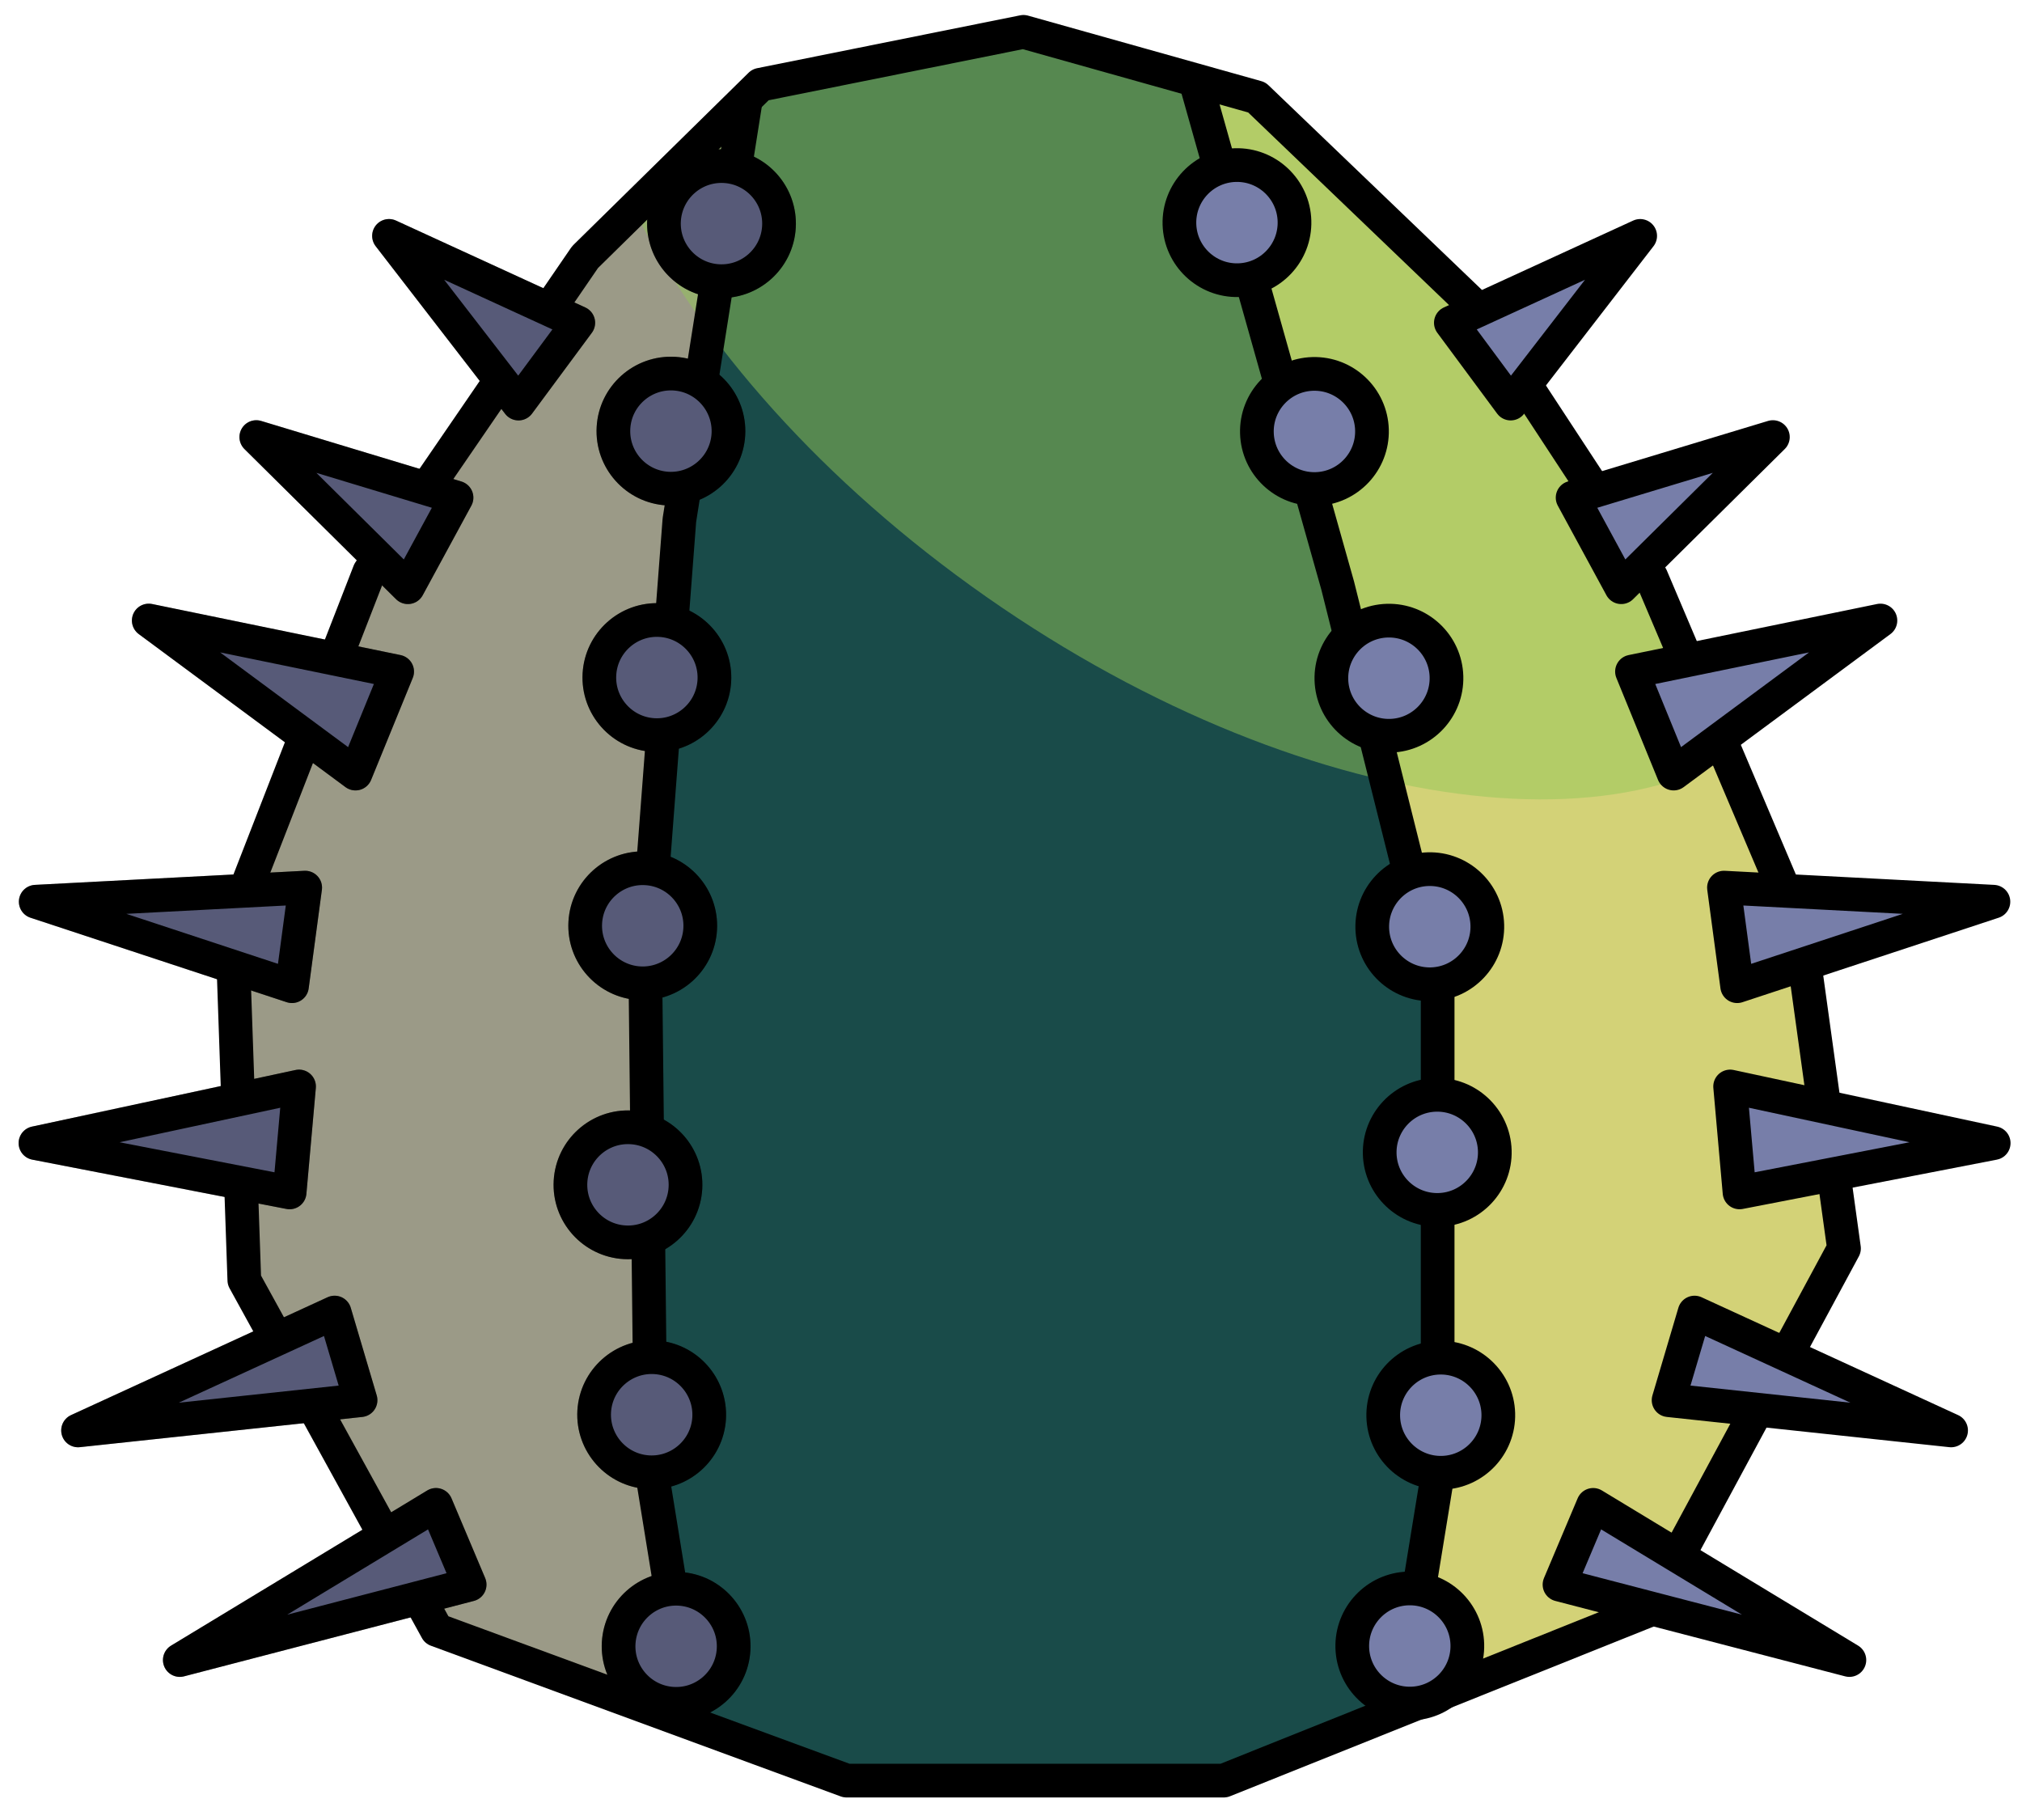 <?xml version="1.0" encoding="UTF-8" standalone="no"?><!DOCTYPE svg PUBLIC "-//W3C//DTD SVG 1.1//EN" "http://www.w3.org/Graphics/SVG/1.1/DTD/svg11.dtd"><svg width="100%" height="100%" viewBox="0 0 60 54" version="1.1" xmlns="http://www.w3.org/2000/svg" xmlns:xlink="http://www.w3.org/1999/xlink" xml:space="preserve" xmlns:serif="http://www.serif.com/" style="fill-rule:evenodd;clip-rule:evenodd;stroke-linecap:round;stroke-linejoin:round;stroke-miterlimit:1.5;"><g id="cactus08"><path d="M54.718,37.041l-1.325,-9.572l-4.397,-10.358l-5.3,-8.083l-6.403,-6.139l-6.923,-1.944l-7.806,1.569l-5.204,5.115l-6.4,9.335l-4.076,10.47l0.366,10.549l5.708,10.377l12.161,4.471l11.195,0l12.613,-5.052l5.791,-10.738Z" style="fill:#9b9a87;"/><clipPath id="_clip1"><path d="M54.718,37.041l-1.325,-9.572l-4.397,-10.358l-5.3,-8.083l-6.403,-6.139l-6.923,-1.944l-7.806,1.569l-5.204,5.115l-6.4,9.335l-4.076,10.47l0.366,10.549l5.708,10.377l12.161,4.471l11.195,0l12.613,-5.052l5.791,-10.738Z"/></clipPath><g clip-path="url(#_clip1)"><path d="M31.927,-15.658l-1.211,8.83l-0.89,62.903l23.567,7.136l13.009,-14.962c3.849,-41.307 -8.935,-79.846 -34.475,-63.907Z" style="fill:#d3d277;stroke:#000;stroke-width:1px;"/><path d="M42.691,-1.473c9.706,6.793 14.58,16.605 10.876,21.898c-3.705,5.293 -14.592,4.076 -24.299,-2.717c-9.707,-6.793 -14.58,-16.606 -10.876,-21.899c3.704,-5.292 14.592,-4.075 24.299,2.718Z" style="fill:#95c759;fill-opacity:0.5;"/><path d="M20.16,15.429l2.764,-17.482l7.792,-3.891l2.799,1.399l6.179,21.919l2.966,11.853l0,14.524l-1.779,10.913l-19.687,0.433l-1.882,-11.606l-0.164,-14.779l1.012,-13.283Z" style="fill:#194b49;"/><clipPath id="_clip2"><path d="M20.16,15.429l2.764,-17.482l7.792,-3.891l2.799,1.399l6.179,21.919l2.966,11.853l0,14.524l-1.779,10.913l-19.687,0.433l-1.882,-11.606l-0.164,-14.779l1.012,-13.283Z"/></clipPath><g clip-path="url(#_clip2)"><path d="M42.691,-1.473c9.706,6.793 14.58,16.605 10.876,21.898c-3.705,5.293 -14.592,4.076 -24.299,-2.717c-9.707,-6.793 -14.58,-16.606 -10.876,-21.899c3.704,-5.292 14.592,-4.075 24.299,2.718Z" style="fill:#95c759;fill-opacity:0.5;"/></g><path d="M20.16,15.429l2.764,-17.482l7.792,-3.891l2.799,1.399l6.179,21.919l2.966,11.853l0,14.524l-1.779,10.913l-19.687,0.433l-1.882,-11.606l-0.164,-14.779l1.012,-13.283Z" style="fill:none;stroke:#000;stroke-width:1px;"/></g><path d="M54.718,37.041l-1.325,-9.572l-4.397,-10.358l-5.3,-8.083l-6.403,-6.139l-6.923,-1.944l-7.806,1.569l-5.204,5.115l-6.4,9.335l-4.076,10.47l0.366,10.549l5.708,10.377l12.161,4.471l11.195,0l12.613,-5.052l5.791,-10.738Z" style="fill:none;stroke:#000;stroke-width:1px;"/><g><path d="M36.754,8.313c-0.942,0.027 -1.729,-0.716 -1.756,-1.658c-0.027,-0.943 0.716,-1.73 1.658,-1.757c0.942,-0.027 1.729,0.716 1.756,1.658c0.027,0.943 -0.715,1.73 -1.658,1.757Z" style="fill:#777ea9;stroke:#000;stroke-width:1px;"/><path d="M39.053,14.509c-0.942,0.027 -1.729,-0.716 -1.756,-1.658c-0.028,-0.943 0.715,-1.73 1.658,-1.757c0.942,-0.027 1.729,0.716 1.756,1.658c0.027,0.943 -0.716,1.73 -1.658,1.757Z" style="fill:#777ea9;stroke:#000;stroke-width:1px;"/><path d="M41.264,21.83c-0.943,0.027 -1.73,-0.716 -1.757,-1.658c-0.027,-0.943 0.716,-1.73 1.658,-1.757c0.943,-0.027 1.73,0.716 1.757,1.658c0.027,0.942 -0.716,1.729 -1.658,1.757Z" style="fill:#777ea9;stroke:#000;stroke-width:1px;"/><path d="M42.698,35.898c-0.943,0.027 -1.73,-0.716 -1.757,-1.658c-0.027,-0.942 0.716,-1.729 1.658,-1.756c0.942,-0.027 1.729,0.716 1.757,1.658c0.027,0.942 -0.716,1.729 -1.658,1.756Z" style="fill:#777ea9;stroke:#000;stroke-width:1px;"/><path d="M42.802,43.697c-0.942,0.027 -1.729,-0.716 -1.756,-1.658c-0.028,-0.942 0.715,-1.729 1.658,-1.756c0.942,-0.027 1.729,0.716 1.756,1.658c0.027,0.942 -0.716,1.729 -1.658,1.756Z" style="fill:#777ea9;stroke:#000;stroke-width:1px;"/><path d="M41.883,50.545c-0.942,0.027 -1.729,-0.716 -1.756,-1.658c-0.027,-0.943 0.716,-1.73 1.658,-1.757c0.942,-0.027 1.729,0.716 1.756,1.658c0.027,0.943 -0.716,1.73 -1.658,1.757Z" style="fill:#777ea9;stroke:#000;stroke-width:1px;"/><path d="M42.476,29.203c-0.942,0.027 -1.729,-0.716 -1.756,-1.658c-0.027,-0.943 0.715,-1.73 1.658,-1.757c0.942,-0.027 1.729,0.716 1.756,1.658c0.027,0.942 -0.716,1.729 -1.658,1.757Z" style="fill:#777ea9;stroke:#000;stroke-width:1px;"/></g><g><g><path d="M21.312,8.34c0.941,0.054 1.749,-0.667 1.802,-1.608c0.054,-0.941 -0.666,-1.748 -1.607,-1.802c-0.942,-0.054 -1.749,0.667 -1.803,1.608c-0.053,0.941 0.667,1.748 1.608,1.802Z" style="fill:#777ea9;stroke:#000;stroke-width:1px;"/><path d="M19.811,14.497c0.941,0.053 1.749,-0.667 1.803,-1.608c0.053,-0.941 -0.667,-1.749 -1.608,-1.803c-0.941,-0.053 -1.749,0.667 -1.802,1.608c-0.054,0.941 0.666,1.749 1.607,1.803Z" style="fill:#777ea9;stroke:#000;stroke-width:1px;"/><path d="M19.395,21.809c0.941,0.053 1.748,-0.667 1.802,-1.608c0.054,-0.941 -0.667,-1.749 -1.608,-1.803c-0.941,-0.053 -1.749,0.667 -1.802,1.608c-0.054,0.941 0.666,1.749 1.608,1.803Z" style="fill:#777ea9;stroke:#000;stroke-width:1px;"/><path d="M18.537,36.859c0.941,0.054 1.748,-0.667 1.802,-1.608c0.054,-0.941 -0.667,-1.749 -1.608,-1.802c-0.941,-0.054 -1.749,0.667 -1.802,1.608c-0.054,0.941 0.666,1.748 1.608,1.802Z" style="fill:#777ea9;stroke:#000;stroke-width:1px;"/><path d="M19.24,43.681c0.941,0.053 1.749,-0.667 1.803,-1.608c0.053,-0.941 -0.667,-1.749 -1.608,-1.803c-0.941,-0.053 -1.749,0.667 -1.803,1.608c-0.053,0.941 0.667,1.749 1.608,1.803Z" style="fill:#777ea9;stroke:#000;stroke-width:1px;"/><path d="M19.966,50.551c0.941,0.054 1.749,-0.667 1.802,-1.608c0.054,-0.941 -0.667,-1.748 -1.608,-1.802c-0.941,-0.054 -1.748,0.667 -1.802,1.608c-0.054,0.941 0.667,1.749 1.608,1.802Z" style="fill:#777ea9;stroke:#000;stroke-width:1px;"/><path d="M18.975,29.173c0.941,0.053 1.748,-0.667 1.802,-1.608c0.054,-0.941 -0.667,-1.749 -1.608,-1.802c-0.941,-0.054 -1.749,0.666 -1.802,1.607c-0.054,0.942 0.667,1.749 1.608,1.803Z" style="fill:#777ea9;stroke:#000;stroke-width:1px;"/></g><g><g opacity="0.3"><path d="M22.024,5.042c-0.879,-0.34 -1.869,0.099 -2.208,0.978c-0.339,0.88 0.099,1.869 0.979,2.208c0.879,0.34 1.869,-0.099 2.208,-0.978c0.339,-0.88 -0.1,-1.869 -0.979,-2.208Z" style="fill:#090705;stroke:#000;stroke-width:1px;"/><path d="M19.811,14.497c0.941,0.053 1.749,-0.667 1.803,-1.608c0.053,-0.941 -0.667,-1.749 -1.608,-1.803c-0.941,-0.053 -1.749,0.667 -1.802,1.608c-0.054,0.941 0.666,1.749 1.607,1.803Z" style="fill:#090705;stroke:#000;stroke-width:1px;"/><path d="M19.395,21.809c0.941,0.053 1.748,-0.667 1.802,-1.608c0.054,-0.941 -0.667,-1.749 -1.608,-1.803c-0.941,-0.053 -1.749,0.667 -1.802,1.608c-0.054,0.941 0.666,1.749 1.608,1.803Z" style="fill:#090705;stroke:#000;stroke-width:1px;"/><path d="M18.537,36.859c0.941,0.054 1.748,-0.667 1.802,-1.608c0.054,-0.941 -0.667,-1.749 -1.608,-1.802c-0.941,-0.054 -1.749,0.667 -1.802,1.608c-0.054,0.941 0.666,1.748 1.608,1.802Z" style="fill:#090705;stroke:#000;stroke-width:1px;"/><path d="M19.24,43.681c0.941,0.053 1.749,-0.667 1.803,-1.608c0.053,-0.941 -0.667,-1.749 -1.608,-1.803c-0.941,-0.053 -1.749,0.667 -1.803,1.608c-0.053,0.941 0.667,1.749 1.608,1.803Z" style="fill:#090705;stroke:#000;stroke-width:1px;"/><path d="M19.966,50.551c0.941,0.054 1.749,-0.667 1.802,-1.608c0.054,-0.941 -0.667,-1.748 -1.608,-1.802c-0.941,-0.054 -1.748,0.667 -1.802,1.608c-0.054,0.941 0.667,1.749 1.608,1.802Z" style="fill:#090705;stroke:#000;stroke-width:1px;"/><path d="M18.975,29.173c0.941,0.053 1.748,-0.667 1.802,-1.608c0.054,-0.941 -0.667,-1.749 -1.608,-1.802c-0.941,-0.054 -1.749,0.666 -1.802,1.607c-0.054,0.942 0.667,1.749 1.608,1.803Z" style="fill:#090705;stroke:#000;stroke-width:1px;"/></g></g></g><g><g><g><path d="M11.543,6.999l3.843,4.975l1.774,-2.397l-5.617,-2.578Z" style="fill:#777ea9;stroke:#000;stroke-width:1px;"/><path d="M7.605,12.968l4.499,4.455l1.443,-2.658l-5.942,-1.797Z" style="fill:#777ea9;stroke:#000;stroke-width:1px;"/><path d="M4.414,18.411l6.135,4.541l1.236,-3.026l-7.371,-1.515Z" style="fill:#777ea9;stroke:#000;stroke-width:1px;"/><path d="M1.06,26.754l7.604,2.507l0.392,-2.925l-7.996,0.418Z" style="fill:#777ea9;stroke:#000;stroke-width:1px;"/><path d="M1.052,33.916l7.542,1.463l0.28,-3.143l-7.822,1.68Z" style="fill:#777ea9;stroke:#000;stroke-width:1px;"/><path d="M2.316,42.441l8.383,-0.897l-0.77,-2.6l-7.613,3.497Z" style="fill:#777ea9;stroke:#000;stroke-width:1px;"/><path d="M5.335,49.254l8.601,-2.238l-0.999,-2.366l-7.602,4.604Z" style="fill:#777ea9;stroke:#000;stroke-width:1px;"/></g><g><g opacity="0.3"><path d="M11.543,6.999l3.843,4.975l1.774,-2.397l-5.617,-2.578Z" style="fill:#090705;stroke:#000;stroke-width:1px;"/><path d="M7.605,12.968l4.499,4.455l1.443,-2.658l-5.942,-1.797Z" style="fill:#090705;stroke:#000;stroke-width:1px;"/><path d="M4.414,18.411l6.135,4.541l1.236,-3.026l-7.371,-1.515Z" style="fill:#090705;stroke:#000;stroke-width:1px;"/><path d="M1.06,26.754l7.604,2.507l0.392,-2.925l-7.996,0.418Z" style="fill:#090705;stroke:#000;stroke-width:1px;"/><path d="M1.052,33.916l7.542,1.463l0.28,-3.143l-7.822,1.68Z" style="fill:#090705;stroke:#000;stroke-width:1px;"/><path d="M2.316,42.441l8.383,-0.897l-0.77,-2.6l-7.613,3.497Z" style="fill:#090705;stroke:#000;stroke-width:1px;"/><path d="M5.335,49.254l8.601,-2.238l-0.999,-2.366l-7.602,4.604Z" style="fill:#090705;stroke:#000;stroke-width:1px;"/></g></g></g><g><path d="M48.67,6.999l-3.843,4.975l-1.775,-2.397l5.618,-2.578Z" style="fill:#777ea9;stroke:#000;stroke-width:1px;"/><path d="M52.608,12.968l-4.5,4.455l-1.443,-2.658l5.943,-1.797Z" style="fill:#777ea9;stroke:#000;stroke-width:1px;"/><path d="M55.799,18.411l-6.136,4.541l-1.236,-3.026l7.372,-1.515Z" style="fill:#777ea9;stroke:#000;stroke-width:1px;"/><path d="M59.152,26.754l-7.604,2.507l-0.392,-2.925l7.996,0.418Z" style="fill:#777ea9;stroke:#000;stroke-width:1px;"/><path d="M59.16,33.916l-7.542,1.463l-0.279,-3.143l7.821,1.68Z" style="fill:#777ea9;stroke:#000;stroke-width:1px;"/><path d="M57.896,42.441l-8.383,-0.897l0.77,-2.6l7.613,3.497Z" style="fill:#777ea9;stroke:#000;stroke-width:1px;"/><path d="M54.878,49.254l-8.602,-2.238l0.999,-2.366l7.603,4.604Z" style="fill:#777ea9;stroke:#000;stroke-width:1px;"/></g></g></g></svg>